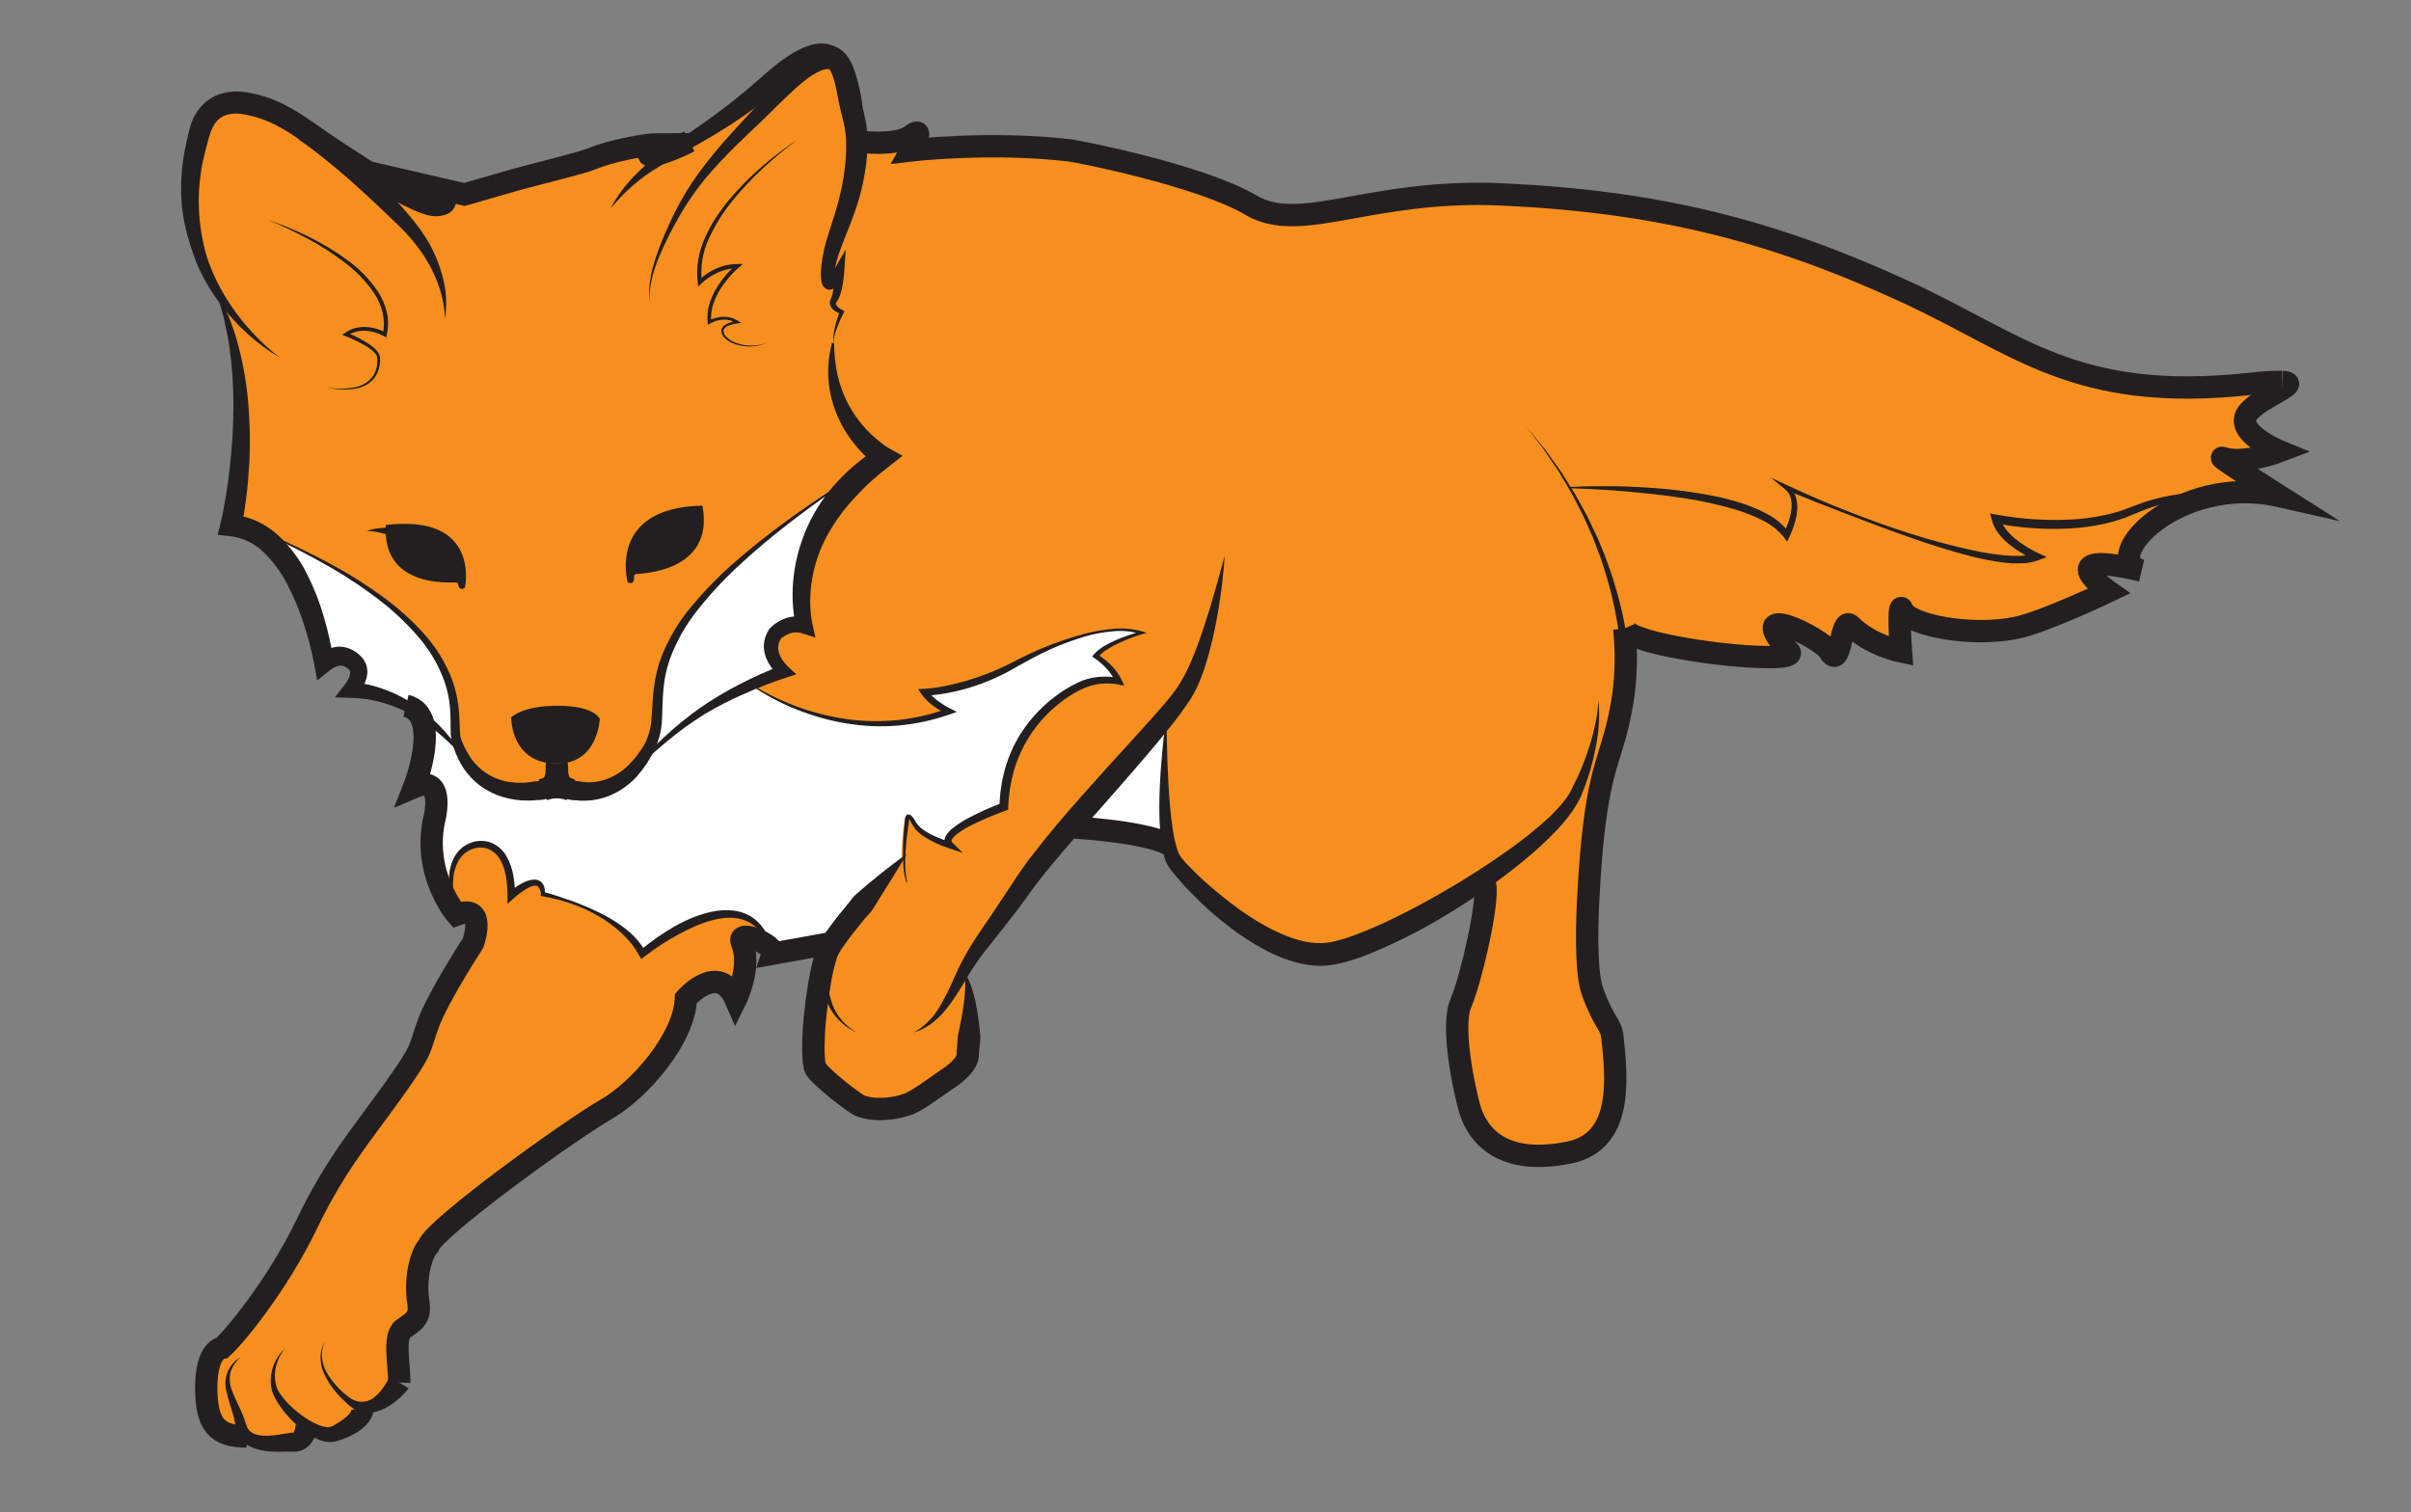 <svg width="864" height="542" viewBox="0 0 864 542" fill="none" xmlns="http://www.w3.org/2000/svg">
<rect x="0" y="0" width="864" height="542" fill="#808080" stroke="none"/>
<g clip-path="url(#clip0)">
<path d="M143.6 252.12C137.909 249.258 131.69 247.596 125.33 247.24C125.33 247.24 130.83 241.24 126.71 237.44C122.59 233.64 118.71 235.21 115.71 237.44C115.71 237.44 108.97 190.65 82.42 188.31C82.42 188.31 93.77 138.92 76.52 103.31L75.72 101.6C73.872 98.222 72.358 94.672 71.2 91C66.01 74.36 67.2 61.59 71.2 47.33C75.2 33.07 88.29 35.74 99.27 40.79C101.68 41.9 110.32 47.04 113.34 49.11V49.71C123.55 56.71 149.73 74.18 156.34 73.47C164.58 72.58 151.76 66.34 151.76 66.34L166.1 69.65C166.1 69.65 176.42 66.65 183.19 64.73C191.43 62.36 207.89 58.51 211.87 56.83C218.64 53.99 231.39 51.64 235.36 51.64C235.36 51.64 228.74 56.98 234.54 55.5C238.729 54.294 242.786 52.669 246.65 50.65C256.918 44.394 266.684 37.35 275.86 29.58C289.23 18.03 294.39 19.11 296.68 20C298.97 20.89 301.68 22.23 303.55 32.92C304.87 40.65 306.67 44.19 306.7 51.44V50.6C306.7 50.6 320.78 52.67 326.27 48.52C331.76 44.37 326.27 53.86 326.27 53.86C326.27 53.86 354.79 50.52 383.01 53.86C386.47 54.27 430.01 62.86 448.01 73.49C466.01 84.12 490.62 67.4 538.32 69.65C594.15 72.28 635.03 82.65 682.8 104.65C723.22 123.27 743.24 144.2 805.57 137.6C809.516 137.09 813.491 136.826 817.47 136.81C824.98 137.15 810.6 141.81 805.57 147.41C799.17 154.54 816.57 161.67 816.57 161.67C816.57 161.67 803.45 166.67 796.13 164.04C793.56 163.1 816.57 177.71 816.57 177.71C779.96 169.39 751.16 200.66 767.14 204.44C733.28 196.44 755.24 211.87 755.24 211.87C755.24 211.87 732 223 722.27 225C705.47 228.45 683.64 223.87 681.54 218.76C679.44 213.65 680.88 233.49 680.88 233.49C680.88 233.49 669.88 231.24 662.95 224.25C658.95 220.25 659.72 241.04 655.14 233.32C652.35 228.61 623.42 214.32 640.8 233.49C645.73 238.93 584.9 232.49 581.73 225.27C582.537 233.21 582.426 241.216 581.4 249.13C578.11 271.04 573.53 271.04 570.4 300.61C570.4 300.61 565.95 343.53 570.4 355.56C574.85 367.59 576.99 366.71 577.52 372.05C578.9 385.75 581.68 409.05 562.02 413.05C535.02 418.57 528.18 403.64 526.35 397.43C524.52 391.22 519.48 368.05 523.14 359.58C526.8 351.11 532.93 321.96 531.56 315.74V314.69C511.56 328.18 487.9 340.08 476.01 341.76C455.01 344.76 427.19 317.4 420.78 309.08C419.655 307.345 418.896 305.399 418.55 303.36L418.38 302.59C408.73 297.73 382.76 296.46 382.76 296.46L382.18 297.14C376.599 303.485 371.349 310.114 366.45 317C354.1 335.15 350.16 338.5 344.91 348.28C344.91 348.28 349.05 352.71 346.39 378.08C345.95 382.25 341.14 385.22 336.7 388.29C332.26 391.36 328 394.53 325.03 395.64C319.08 397.87 310.38 398.1 306.68 395.64C302.28 392.74 292.18 384.82 291.62 382.28C289.79 374.03 292.99 348.41 296.2 340.84C296.638 339.863 297.16 338.926 297.76 338.04L297.59 337.94L276.52 341.73C277.52 338.73 263.2 332.26 265.52 337.94C269.03 346.48 263.24 358.21 263.24 358.21C257.13 344.21 245.39 357.77 245.39 357.77C244.93 372.03 228.91 390.52 217.01 397.4C202.56 405.76 155.19 440.22 153.17 446.4C150.3 449.57 148.17 458.46 149.51 466.68C150.43 472.47 147.68 473.58 144.02 476.26C140.36 478.94 142.88 489.85 142.65 495.42C142.65 495.42 136.65 505.49 129.02 504.14L129.59 504.22C129.59 504.22 130.78 509.22 119.54 513.69C116.83 514.76 113.42 513.54 109.54 510.8C109.54 510.8 109 516.8 104.88 516.8C101.47 516.8 91.88 518.95 87.7 514.47L87.99 514.75C77.42 514.75 73.53 510.56 73.53 497.19C73.53 483.38 79.26 482.93 79.26 482.93C83.37 479.37 98.93 460.65 109.46 438.82C119.99 416.99 129.14 406.73 140.58 390.69C152.02 374.65 149.5 376.43 153.16 366.63C156.82 356.83 169.16 337.89 169.16 337.89C169.16 337.89 174.27 323.56 163.29 327.72C163.29 327.72 150.47 312.86 155.45 292.66C155.45 292.66 159.02 277.31 148.03 282.01C148.03 282.01 158.27 256.01 145.11 252.86L143.6 252.12Z" fill="#F78F1E"/>
<path d="M383.16 296.46C383.16 296.46 409.16 297.73 418.78 302.59C415.53 287.95 417.99 256.68 417.99 256.68L418.78 255.68C410.01 266.45 395.4 282.2 383.16 296.43V296.46Z" fill="white"/>
<path d="M268.68 245.34C268.68 245.34 300.18 269.13 339.15 255.14C339.15 255.14 333.2 252.34 330.45 248.33C330.45 248.33 345.56 247.89 362.45 238.53C379.34 229.17 397.23 223.38 408.21 226.94C408.21 226.94 395.86 230.28 391.74 235.29C391.74 235.29 397.74 238.97 399.98 244.29C395.182 243.32 390.199 243.945 385.79 246.07C385.79 246.07 359.7 257.21 358.79 289.3C358.79 289.3 334.08 298.21 339.57 303.11C339.57 303.11 329.04 299.99 326.57 295.11C324.1 290.23 324.05 294.66 324.05 294.66C323.467 298.85 323.134 303.071 323.05 307.3C323.05 307.3 303.12 328.46 297.05 338.11L276 341.91C267.15 310.12 229.32 341.91 229.32 341.91C220.56 325.86 193.66 320.62 193.66 320.62C193.4 311.09 182.33 321.11 182.33 321.11C182.33 299.57 168.72 300.49 163.88 306.26C157.51 313.83 162.81 327.94 162.81 327.94C162.81 327.94 150 313.09 155 292.89C155 292.89 158.57 277.54 147.58 282.24C147.58 282.24 155.14 263.04 148.91 255.63L148.32 255.25C141.321 250.603 133.216 247.891 124.83 247.39C124.83 247.39 130.33 241.39 126.21 237.59C122.09 233.79 118.21 235.36 115.21 237.59C115.21 237.59 109.09 190.22 82.54 187.88L83.64 186.71C175.03 223.9 159.93 256.53 162.75 265.49C169.81 287.92 191.24 283.49 191.24 283.49C195.92 283.49 197.71 280.79 198.36 278.25H199.03C199.67 280.81 201.45 283.53 206.15 283.53C206.15 283.53 221.56 287.32 231.85 267.94C242.14 248.56 212.25 228.72 315.68 163.94C277.85 190.37 287.34 224.27 287.34 224.27C281.24 222.49 276.97 227.17 276.97 227.17C272.18 234.17 279.97 240.76 279.97 240.76C279.97 240.76 275.21 242.36 268.65 245.31L268.68 245.34Z" fill="white"/>
<path d="M218.76 74.85C220.571 71.286 222.84 67.975 225.51 65C228.176 61.961 231.133 59.191 234.34 56.73C237.49 54.26 240.77 52.02 244.01 49.73L253.66 43C259.994 38.491 266.086 33.651 271.91 28.5L274.11 26.57L276.44 24.57C278.03 23.27 279.65 21.98 281.44 20.77C283.228 19.514 285.118 18.41 287.09 17.47C287.61 17.23 288.09 16.99 288.7 16.78C289.31 16.57 289.81 16.37 290.42 16.2C291.718 15.809 293.065 15.604 294.42 15.59C295.179 15.584 295.937 15.661 296.68 15.82C297.396 15.965 298.096 16.179 298.77 16.46C300.201 17 301.502 17.835 302.59 18.91C303.568 19.925 304.379 21.09 304.99 22.36C305.513 23.426 305.957 24.529 306.32 25.66C306.954 27.721 307.449 29.822 307.8 31.95C308.14 33.87 308.48 35.65 308.92 37.54C309.36 39.43 309.83 41.36 310.22 43.47C310.622 45.601 310.849 47.762 310.9 49.93C310.937 54.11 310.585 58.285 309.85 62.4C309.16 66.471 308.157 70.483 306.85 74.4C305.56 78.27 304.06 82.01 302.6 85.62C301.88 87.44 301.19 89.22 300.6 91.01C299.992 92.752 299.514 94.537 299.17 96.35C299.003 97.236 298.883 98.131 298.81 99.03C298.787 99.413 298.787 99.797 298.81 100.18C298.81 100.33 298.81 100.46 298.81 100.42C298.752 100.32 298.689 100.223 298.62 100.13C298.343 99.822 297.969 99.618 297.56 99.55C297.257 99.502 296.947 99.547 296.67 99.68C296.56 99.74 296.54 99.77 296.56 99.76C296.654 99.7 296.742 99.63 296.82 99.55C297.091 99.255 297.345 98.945 297.58 98.62C298.09 97.91 298.58 97.1 299.08 96.34L303.08 89.42L302.56 97.16C302.46 98.64 302.3 100.03 302.07 101.47C301.858 102.926 301.523 104.361 301.07 105.76C300.819 106.536 300.455 107.27 299.99 107.94C299.6 108.45 299.55 108.57 299.57 108.94C299.711 109.419 299.998 109.842 300.39 110.15C300.859 110.542 301.372 110.878 301.92 111.15L302.64 111.53L302.32 112.15C301.452 113.829 300.677 115.555 300 117.32C299.293 119.087 298.822 120.94 298.6 122.83C298.537 120.895 298.756 118.962 299.25 117.09C299.694 115.198 300.272 113.34 300.98 111.53L301.38 112.53C300.649 112.281 299.951 111.945 299.3 111.53C298.532 111.056 297.929 110.358 297.57 109.53C297.369 109.018 297.32 108.459 297.43 107.92C297.478 107.662 297.555 107.41 297.66 107.17C297.711 107.057 297.767 106.947 297.83 106.84L297.92 106.69V106.6C298.152 106.077 298.327 105.531 298.44 104.97C298.687 103.694 298.831 102.399 298.87 101.1C298.87 99.78 298.87 98.4 298.87 97.1L302.4 97.92C301.987 98.902 301.513 99.858 300.98 100.78C300.683 101.29 300.348 101.778 299.98 102.24C299.744 102.538 299.479 102.813 299.19 103.06C298.964 103.249 298.715 103.411 298.45 103.54C297.955 103.785 297.396 103.872 296.85 103.79C296.19 103.671 295.596 103.316 295.18 102.79C294.953 102.509 294.771 102.196 294.64 101.86C294.493 101.469 294.39 101.063 294.33 100.65C294.24 100.054 294.19 99.453 294.18 98.85C294.154 97.775 294.194 96.7 294.3 95.63C294.734 91.511 295.637 87.455 296.99 83.54C299.45 75.94 301.74 68.75 302.61 61.27C303.124 57.587 303.322 53.867 303.2 50.15C303.115 48.375 302.891 46.61 302.53 44.87C302.17 43.1 301.66 41.23 301.19 39.26C300.72 37.29 300.3 35.26 299.94 33.26C299.636 31.496 299.222 29.752 298.7 28.04C298.472 27.29 298.188 26.558 297.85 25.85C297.615 25.329 297.301 24.846 296.92 24.42C296.789 24.299 296.649 24.188 296.5 24.09C296.276 23.949 296.038 23.832 295.79 23.74C295.557 23.632 295.312 23.552 295.06 23.5C294.834 23.449 294.602 23.425 294.37 23.43C292.958 23.497 291.575 23.858 290.31 24.49C288.708 25.218 287.169 26.077 285.71 27.06C284.17 28.06 282.71 29.16 281.16 30.3L276.57 34C270.323 39.042 263.738 43.65 256.86 47.79C253.46 49.88 249.99 51.79 246.54 53.79C243.09 55.79 239.68 57.66 236.32 59.64C229.588 63.597 223.637 68.752 218.76 74.85V74.85Z" fill="#231F20"/>
<path d="M301.06 38.9C300.942 36.347 300.634 33.807 300.14 31.3C299.899 30.111 299.581 28.939 299.19 27.79C298.894 26.866 298.459 25.993 297.9 25.2C297.789 25.053 297.661 24.919 297.52 24.8C297.52 24.8 297.52 24.8 297.52 24.8C297.52 24.8 297.52 24.8 297.43 24.8C297.252 24.764 297.071 24.744 296.89 24.74C295.953 24.738 295.027 24.932 294.17 25.31C291.94 26.309 289.863 27.619 288 29.2C283.9 32.52 280 36.47 276.06 40.36C274.06 42.36 272.06 44.25 270.06 46.13C268.06 48.01 266.06 49.95 264.06 51.88C260.13 55.75 256.35 59.73 252.86 63.88C249.377 68.109 246.252 72.621 243.52 77.37C242.15 79.75 240.84 82.18 239.6 84.64C238.36 87.1 237.2 89.64 236.15 92.15C235.09 94.692 234.231 97.314 233.58 99.99C233.264 101.334 233.036 102.696 232.9 104.07C232.76 105.44 232.77 106.83 232.74 108.22C232.68 106.83 232.58 105.45 232.64 104.05C232.692 102.655 232.839 101.265 233.08 99.89C233.564 97.142 234.266 94.437 235.18 91.8C236.08 89.15 237.07 86.54 238.18 83.99C239.29 81.44 240.44 78.89 241.69 76.39C244.183 71.356 247.093 66.539 250.39 61.99C253.707 57.485 257.248 53.15 261 49C264.69 44.84 268.59 40.78 272.27 36.76C275.95 32.74 279.65 28.45 283.96 24.53C286.202 22.407 288.738 20.619 291.49 19.22C293.144 18.406 294.948 17.942 296.79 17.86C297.304 17.835 297.819 17.855 298.33 17.92C298.644 17.948 298.955 18.002 299.26 18.08C299.601 18.166 299.935 18.277 300.26 18.41C301.366 18.885 302.356 19.595 303.16 20.49C304.355 21.852 305.303 23.412 305.96 25.1C306.558 26.541 307.056 28.021 307.45 29.53C307.83 30.99 308.14 32.45 308.45 33.9C308.76 35.35 308.92 36.76 309.07 38.35L301.06 38.9Z" fill="#231F20"/>
<path d="M159.42 114.21C159.398 111.879 159.116 109.558 158.58 107.29C158.097 105.048 157.428 102.851 156.58 100.72C154.915 96.492 152.684 92.509 149.95 88.88C148.615 87.059 147.172 85.319 145.63 83.67C144.87 82.83 144.07 82.06 143.26 81.25L140.75 78.82C137.417 75.593 134.043 72.41 130.63 69.27C123.867 63.019 116.795 57.112 109.44 51.57L106.67 49.57C105.74 48.95 104.81 48.3 103.87 47.72C102.058 46.54 100.175 45.475 98.23 44.53C94.454 42.654 90.403 41.392 86.23 40.79C84.468 40.571 82.679 40.724 80.98 41.24C79.469 41.739 78.156 42.706 77.23 44C76.715 44.718 76.273 45.485 75.91 46.29C75.74 46.74 75.53 47.16 75.39 47.63L75.16 48.33L74.92 49.14C74.27 51.33 73.72 53.52 73.19 55.71C72.66 57.9 72.19 60.1 71.94 62.31C71.606 64.514 71.385 66.734 71.28 68.96C71.081 73.439 71.322 77.928 72 82.36C72.18 83.48 72.34 84.6 72.58 85.71C72.82 86.82 73.03 87.94 73.31 89.05C73.827 91.246 74.512 93.399 75.36 95.49C77.018 99.749 79.102 103.83 81.58 107.67C86.567 115.526 92.876 122.458 100.23 128.16C92.079 123.291 84.948 116.89 79.23 109.31C76.312 105.495 73.79 101.394 71.7 97.07C71.17 95.98 70.7 94.86 70.25 93.73C69.8 92.6 69.38 91.44 69.01 90.31C68.64 89.18 68.22 88.04 67.89 86.88C67.56 85.72 67.22 84.56 66.89 83.38C65.671 78.639 65 73.774 64.89 68.88C64.816 63.981 65.231 59.087 66.13 54.27C66.57 51.89 67.13 49.52 67.69 47.19L67.91 46.31L68.19 45.31C68.37 44.66 68.64 44.01 68.87 43.31C69.442 41.98 70.157 40.717 71 39.54C72.796 36.959 75.34 34.99 78.29 33.9C81.052 32.925 83.998 32.584 86.91 32.9C92.024 33.515 96.992 35.017 101.59 37.34C106.011 39.576 110.192 42.257 114.07 45.34C121.553 51.232 128.607 57.648 135.18 64.54C138.47 67.94 141.65 71.43 144.76 74.99L147.05 77.69C147.81 78.61 148.61 79.55 149.33 80.53C150.806 82.446 152.165 84.45 153.4 86.53C155.852 90.732 157.678 95.27 158.82 100C160.007 104.643 160.211 109.483 159.42 114.21V114.21Z" fill="#231F20"/>
<path d="M109.59 46.9C109.59 46.9 148.43 74.4 156.67 73.51C164.91 72.62 152.09 66.38 152.09 66.38L166.43 69.69C166.43 69.69 176.75 66.69 183.52 64.77C191.76 62.4 208.22 58.55 212.2 56.87C218.97 54.03 231.72 51.68 235.69 51.68C235.69 51.68 229.07 57.02 234.87 55.54C239.066 54.335 243.13 52.71 247 50.69" stroke="#231F20" stroke-width="8" stroke-miterlimit="10"/>
<path d="M582.08 225.28C582.887 233.22 582.776 241.226 581.75 249.14C578.46 271.05 573.88 271.05 570.75 300.62C570.75 300.62 566.3 343.54 570.75 355.57C575.2 367.6 577.34 366.72 577.87 372.06C579.25 385.76 582.03 409.06 562.37 413.06C535.32 418.58 528.53 403.65 526.7 397.44C524.87 391.23 519.83 368.06 523.49 359.59C527.15 351.12 533.56 323.26 532.19 317.04" stroke="#231F20" stroke-width="8" stroke-miterlimit="10"/>
<path d="M817.8 136.88C825.31 137.22 810.93 141.88 805.9 147.48C799.5 154.61 816.9 161.74 816.9 161.74C816.9 161.74 803.78 166.74 796.46 164.11C793.89 163.17 816.9 177.78 816.9 177.78C780.29 169.46 751.49 200.73 767.47 204.51C733.61 196.51 755.57 211.94 755.57 211.94C755.57 211.94 732.37 223 722.62 225C705.82 228.45 683.99 223.87 681.89 218.76C679.79 213.65 681.23 233.49 681.23 233.49C681.23 233.49 670.23 231.24 663.3 224.25C659.3 220.25 660.07 241.04 655.49 233.32C652.7 228.61 623.77 214.32 641.15 233.49C646.08 238.93 585.25 232.49 582.08 225.27" stroke="#231F20" stroke-width="8" stroke-miterlimit="10"/>
<path d="M307 50.64C307 50.64 321.08 52.71 326.57 48.56C332.06 44.41 326.57 53.9 326.57 53.9C326.57 53.9 355.09 50.56 383.31 53.9C386.77 54.31 430.31 62.9 448.31 73.53C466.31 84.16 490.92 67.44 538.62 69.69C594.45 72.32 635.33 82.69 683.1 104.69C723.52 123.31 743.54 144.24 805.87 137.64C809.816 137.13 813.791 136.866 817.77 136.85" stroke="#231F20" stroke-width="8" stroke-miterlimit="10"/>
<path d="M324.93 306.11C323.93 307.81 322.93 309.47 321.93 311.11L318.85 316.11L312.69 326C312.146 326.782 311.53 327.512 310.85 328.18C310.19 328.87 309.61 329.62 309.01 330.35C307.79 331.81 306.63 333.28 305.46 334.76L303.78 337C303.23 337.74 302.72 338.49 302.19 339.23C301.66 339.97 301.19 340.69 300.81 341.38L300.33 342.3C300.16 342.6 300.06 343.02 299.91 343.37C299.351 345.035 298.89 346.731 298.53 348.45C298.13 350.24 297.79 352.07 297.53 353.91C296.91 357.59 296.43 361.33 296.06 365.06C295.686 368.745 295.5 372.446 295.5 376.15C295.5 377.03 295.5 377.95 295.61 378.79L295.71 380.05L295.89 381.16V381.43C295.89 381.52 295.89 381.43 295.89 381.37C295.895 381.32 295.895 381.27 295.89 381.22C295.876 381.168 295.856 381.117 295.83 381.07V381L295.89 381.08C295.907 381.115 295.927 381.149 295.95 381.18L296.1 381.36C296.199 381.496 296.306 381.626 296.42 381.75C296.92 382.31 297.51 382.92 298.17 383.53C300.883 386.021 303.735 388.358 306.71 390.53C307.45 391.07 308.2 391.62 308.94 392.11C309.088 392.223 309.245 392.323 309.41 392.41L309.68 392.57C309.92 392.66 310.16 392.78 310.48 392.87C311.95 393.284 313.473 393.482 315 393.46C316.676 393.479 318.35 393.338 320 393.04C320.819 392.899 321.63 392.716 322.43 392.49C322.82 392.38 323.21 392.27 323.58 392.13L324.13 391.94L324.58 391.75C326.106 390.995 327.574 390.125 328.97 389.15C330.5 388.15 332.06 387.02 333.65 385.92C335.24 384.82 336.89 383.7 338.33 382.66C339.64 381.77 340.842 380.73 341.91 379.56C342.248 379.168 342.525 378.726 342.73 378.25C342.742 378.164 342.766 378.08 342.8 378C342.8 377.92 342.8 377.84 342.8 377.76C342.807 377.667 342.807 377.573 342.8 377.48V377.13L342.86 376.43C342.94 375.49 343.06 374.55 343.11 373.61C343.078 372.671 343.152 371.732 343.33 370.81C344.19 367.11 344.89 363.39 345.39 359.64C345.65 357.763 345.81 355.874 345.87 353.98C346.019 352.08 345.806 350.17 345.24 348.35C345.946 349.07 346.518 349.91 346.93 350.83C347.367 351.74 347.757 352.671 348.1 353.62C348.732 355.529 349.256 357.472 349.67 359.44C350.454 363.367 351.002 367.337 351.31 371.33C351.362 372.317 351.298 373.307 351.12 374.28C350.99 375.28 350.93 376.23 350.83 377.2L350.76 377.94V378.3C350.769 378.447 350.769 378.593 350.76 378.74C350.7 379.13 350.64 379.53 350.55 379.92C350.46 380.31 350.33 380.67 350.2 381.04C349.696 382.358 348.968 383.579 348.05 384.65C346.575 386.351 344.896 387.862 343.05 389.15C341.37 390.36 339.81 391.38 338.26 392.48C336.71 393.58 335.11 394.69 333.45 395.8C331.688 397.025 329.833 398.108 327.9 399.04C327.64 399.17 327.32 399.29 327.03 399.41L326.21 399.7C325.68 399.89 325.15 400.05 324.61 400.2C323.55 400.5 322.49 400.72 321.42 400.92C319.285 401.301 317.119 401.481 314.95 401.46C312.623 401.465 310.309 401.128 308.08 400.46C307.438 400.254 306.81 400.007 306.2 399.72C305.88 399.56 305.54 399.36 305.2 399.17C304.948 399.028 304.704 398.871 304.47 398.7C303.6 398.12 302.8 397.53 301.99 396.94C298.745 394.583 295.639 392.039 292.69 389.32C291.853 388.589 291.055 387.815 290.3 387C290.11 386.8 289.9 386.51 289.7 386.27L289.4 385.89C289.3 385.75 289.18 385.56 289.07 385.39L288.74 384.86L288.66 384.72L288.55 384.49C288.48 384.33 288.41 384.17 288.35 384.01C288.29 383.85 288.23 383.68 288.17 383.52C288.126 383.385 288.089 383.249 288.06 383.11L287.99 382.68C287.89 382.1 287.78 381.5 287.71 380.94L287.58 379.33C287.48 378.24 287.49 377.25 287.45 376.2C287.447 372.212 287.647 368.227 288.05 364.26C288.43 360.34 288.94 356.45 289.59 352.55C289.92 350.55 290.29 348.65 290.72 346.68C291.153 344.649 291.707 342.645 292.38 340.68C292.556 340.109 292.763 339.548 293 339L293.84 337.35C294.41 336.4 294.98 335.51 295.56 334.65C296.14 333.79 296.73 332.98 297.33 332.18L299.13 329.81C300.35 328.27 301.56 326.73 302.81 325.23C303.42 324.47 304.06 323.73 304.65 322.96C305.196 322.155 305.822 321.408 306.52 320.73C309.46 318.143 312.46 315.63 315.52 313.19L320.15 309.57C321.76 308.42 323.31 307.23 324.93 306.11Z" fill="#231F20"/>
<path d="M146.45 497.55C146.01 498.13 145.68 498.49 145.29 498.93C144.9 499.37 144.53 499.75 144.13 500.13C143.342 500.92 142.507 501.661 141.63 502.35C139.838 503.804 137.808 504.938 135.63 505.7C133.321 506.505 130.809 506.505 128.5 505.7C127.414 505.31 126.4 504.743 125.5 504.02C125.071 503.689 124.667 503.328 124.29 502.94C123.91 502.54 123.56 502.24 123.19 501.88C120.217 499.167 117.807 495.895 116.1 492.25C115.288 490.406 114.866 488.415 114.86 486.4C114.893 484.406 115.445 482.456 116.46 480.74C115.613 482.493 115.237 484.437 115.37 486.38C115.537 488.285 116.099 490.134 117.02 491.81C118.94 495.127 121.495 498.032 124.54 500.36C125.233 500.962 126.02 501.445 126.87 501.79C127.628 502.135 128.44 502.344 129.27 502.41C130.805 502.502 132.325 502.068 133.58 501.18C134.924 500.228 136.1 499.059 137.06 497.72C137.571 497.031 138.042 496.313 138.47 495.57C138.69 495.2 138.89 494.82 139.09 494.44C139.272 494.101 139.433 493.75 139.57 493.39L146.45 497.55Z" fill="#231F20"/>
<path d="M298 338L276.93 341.79C277.93 338.79 263.61 332.32 265.93 338C269.44 346.54 263.65 358.27 263.65 358.27C257.54 344.27 245.8 357.83 245.8 357.83C245.34 372.09 229.32 390.58 217.42 397.46C202.97 405.82 155.6 440.28 153.58 446.46C150.71 449.63 148.58 458.52 149.92 466.74C150.84 472.53 148.09 473.64 144.43 476.32C140.77 479 143.29 489.91 143.06 495.48" stroke="#231F20" stroke-width="8" stroke-miterlimit="10"/>
<path d="M88.37 514.83C77.8 514.83 73.91 510.64 73.91 497.27C73.91 483.46 79.64 483.01 79.64 483.01C83.75 479.45 99.31 460.73 109.84 438.9C120.37 417.07 129.52 406.81 140.96 390.77C152.4 374.73 149.88 376.51 153.54 366.71C157.2 356.91 169.54 337.97 169.54 337.97C169.54 337.97 174.65 323.64 163.67 327.8C163.67 327.8 150.85 312.94 155.83 292.74C155.83 292.74 159.4 277.39 148.41 282.09C148.41 282.09 158.65 256.09 145.49 252.94" stroke="#231F20" stroke-width="8" stroke-miterlimit="10"/>
<path d="M133.85 503.37C133.947 503.833 133.984 504.307 133.96 504.78C133.96 505.11 133.9 505.44 133.85 505.78C133.744 506.333 133.587 506.876 133.38 507.4C133.014 508.295 132.523 509.134 131.92 509.89C130.899 511.139 129.687 512.219 128.33 513.09C127.138 513.86 125.883 514.529 124.58 515.09C123.94 515.34 123.32 515.63 122.69 515.83L120.69 516.49C118.997 516.976 117.197 516.948 115.52 516.41C114.149 515.995 112.836 515.41 111.61 514.67C109.349 513.312 107.258 511.691 105.38 509.84C103.532 508.06 101.858 506.108 100.38 504.01C99.627 502.954 98.958 501.841 98.38 500.68C97.745 499.488 97.332 498.19 97.16 496.85C96.83 494.277 97.142 491.662 98.07 489.24C99 486.906 100.434 484.806 102.27 483.09C100.702 484.96 99.571 487.157 98.96 489.52C98.373 491.816 98.373 494.224 98.96 496.52C99.24 497.599 99.718 498.616 100.37 499.52C101.027 500.487 101.752 501.406 102.54 502.27C104.14 504.012 105.901 505.599 107.8 507.01C109.629 508.413 111.616 509.598 113.72 510.54C114.679 510.963 115.687 511.265 116.72 511.44C117.425 511.604 118.165 511.538 118.83 511.25C120.781 510.308 122.599 509.114 124.24 507.7C124.877 507.124 125.418 506.448 125.84 505.7C125.972 505.461 126.06 505.2 126.1 504.93C126.1 504.84 126.1 504.77 126.1 504.76C126.1 504.75 126.1 504.76 126.1 504.76C126.094 504.786 126.094 504.814 126.1 504.84V505C126.1 505.08 126.1 505.16 126.15 505.24L133.85 503.37Z" fill="#231F20"/>
<path d="M113.91 511.23C113.91 511.56 113.83 511.71 113.78 511.93C113.73 512.15 113.69 512.32 113.65 512.52C113.55 512.91 113.44 513.29 113.31 513.67C113.047 514.468 112.712 515.242 112.31 515.98C111.83 516.839 111.223 517.622 110.51 518.3C110.098 518.678 109.649 519.013 109.17 519.3C108.652 519.593 108.102 519.825 107.53 519.99L106.66 520.2L105.82 520.26C105.487 520.28 105.153 520.28 104.82 520.26C104.33 520.26 103.76 520.26 103.17 520.26C101.99 520.26 100.74 520.33 99.48 520.31C96.797 520.361 94.123 520 91.55 519.24C90.118 518.794 88.784 518.077 87.62 517.13C86.418 516.12 85.501 514.814 84.96 513.34C84.82 512.99 84.74 512.63 84.63 512.27L84.43 511.21L84.16 509.57L83.78 507.92L83.31 506.24C82.65 503.99 81.83 501.71 81.31 499.24C80.533 496.838 80.606 494.242 81.517 491.888C82.427 489.534 84.12 487.564 86.31 486.31C84.523 487.834 83.209 489.835 82.52 492.08C82.1 494.308 82.358 496.61 83.26 498.69C84.05 500.84 85.15 502.94 86.16 505.16L86.9 506.85L87.57 508.61L88.15 510.44L88.38 511.12C88.48 511.32 88.56 511.54 88.67 511.73C90.26 514.8 94.81 514.88 99.18 514.29C100.29 514.15 101.42 513.96 102.61 513.76C103.21 513.66 103.82 513.56 104.53 513.48C104.81 513.48 105.53 513.42 105.34 513.38C105.34 513.38 105.34 513.31 105.34 513.33C105.34 513.35 105.34 513.33 105.34 513.21C105.437 513.019 105.52 512.822 105.59 512.62C105.701 512.294 105.788 511.959 105.85 511.62C105.85 511.43 105.85 511.23 105.92 511.03C105.99 510.83 105.92 510.83 105.92 510.74C105.92 510.65 105.92 510.52 105.92 510.56L113.91 511.23Z" fill="#231F20"/>
<path d="M301.28 336.91C301.041 337.12 300.813 337.344 300.6 337.58C300.36 337.85 300.12 338.12 299.9 338.42C299.441 339.017 299.029 339.649 298.67 340.31C297.916 341.653 297.35 343.093 296.99 344.59C296.242 347.694 296.154 350.92 296.73 354.06L297.22 356.46C297.44 357.25 297.69 358.03 297.92 358.82C298.379 360.385 299.052 361.879 299.92 363.26C301.692 366.084 304.143 368.418 307.05 370.05C303.921 368.679 301.188 366.544 299.1 363.84C298.044 362.465 297.176 360.955 296.52 359.35C296.2 358.56 295.86 357.77 295.52 356.97L294.75 354.49C293.77 351.087 293.521 347.516 294.02 344.01C294.268 342.204 294.762 340.441 295.49 338.77C295.852 337.916 296.284 337.093 296.78 336.31C297.021 335.902 297.285 335.508 297.57 335.13C297.871 334.707 298.205 334.309 298.57 333.94L301.28 336.91Z" fill="#231F20"/>
<path d="M438.88 199.17C438.298 207.878 437.135 216.537 435.4 225.09C434.51 229.38 433.46 233.65 432.14 237.9C431.82 238.96 431.49 240.03 431.08 241.08C430.67 242.13 430.35 243.2 429.86 244.24C429.37 245.28 429 246.35 428.43 247.38C427.86 248.41 427.34 249.51 426.7 250.45C424.259 254.174 421.619 257.762 418.79 261.2C416.06 264.63 413.25 267.96 410.44 271.27C404.8 277.89 399.05 284.37 393.35 290.86C390.49 294.1 387.64 297.33 384.83 300.6C382.02 303.87 379.22 307.11 376.5 310.4C375.12 312.03 373.84 313.71 372.5 315.4C371.16 317.09 369.99 318.69 368.7 320.51C366.16 324.05 363.54 327.54 360.84 330.98L352.78 341.13C350.193 344.472 347.854 347.998 345.78 351.68C344.65 353.55 343.5 355.42 342.28 357.27C341.063 359.137 339.727 360.924 338.28 362.62C336.825 364.326 335.17 365.85 333.35 367.16C331.538 368.419 329.55 369.403 327.45 370.08C331.15 367.965 334.248 364.939 336.45 361.29C338.634 357.624 340.556 353.808 342.2 349.87C343.986 345.804 346.071 341.876 348.44 338.12C350.82 334.38 353.31 330.85 355.71 327.28C358.11 323.71 360.5 320.12 362.85 316.52C363.98 314.74 365.3 312.83 366.56 311.01C367.82 309.19 369.16 307.43 370.56 305.71C375.93 298.71 381.56 292.14 387.34 285.61C393.12 279.08 398.93 272.69 404.75 266.3C407.67 263.12 410.54 259.91 413.4 256.71C416.26 253.51 419.09 250.26 421.49 246.98C423.803 243.594 425.725 239.958 427.22 236.14C428.89 232.26 430.29 228.21 431.61 224.14C434.34 215.93 436.6 207.56 438.88 199.17Z" fill="#231F20"/>
<path d="M183.21 257.09C183.21 257.09 187.14 252.94 199.65 252.94C213.38 252.94 214.94 257.69 214.94 257.69C214.94 257.69 214.33 273.69 199.65 273.69C182.91 273.73 183.21 257.09 183.21 257.09Z" fill="#231F20"/>
<path d="M203.6 274.34C203.6 274.28 203.6 274.44 203.6 274.51V274.8C203.6 275 203.6 275.21 203.6 275.42C203.58 275.82 203.58 276.22 203.6 276.62C203.643 277.267 203.813 277.899 204.1 278.48C204.323 278.908 204.672 279.257 205.1 279.48C205.727 279.776 206.407 279.943 207.1 279.97L207.91 280.07H208.04L208.27 280.12L208.78 280.21C209.13 280.27 209.5 280.31 209.87 280.34C210.623 280.385 211.377 280.385 212.13 280.34C213.677 280.246 215.206 279.957 216.68 279.48C219.733 278.466 222.526 276.793 224.86 274.58C227.273 272.26 229.341 269.607 231 266.7C232.506 263.717 233.362 260.448 233.51 257.11C233.8 253.63 233.87 249.95 234.36 246.28C234.822 242.584 235.708 238.954 237 235.46C239.703 228.599 243.543 222.243 248.36 216.66C253.041 211.111 258.15 205.939 263.64 201.19C269.07 196.42 274.75 191.95 280.55 187.66C292.16 179.11 304.26 171.28 316.55 163.82C304.47 171.63 292.61 179.82 281.29 188.66C275.65 193.1 270.13 197.66 264.9 202.59C259.635 207.413 254.756 212.643 250.31 218.23C245.855 223.695 242.352 229.871 239.95 236.5C238.833 239.797 238.105 243.214 237.78 246.68C237.41 250.15 237.45 253.68 237.25 257.38C237.166 261.262 236.262 265.082 234.6 268.59C232.977 272.06 230.866 275.279 228.33 278.15C225.651 281.137 222.35 283.503 218.66 285.08C216.76 285.874 214.768 286.425 212.73 286.72C211.697 286.871 210.654 286.951 209.61 286.96C209.08 286.96 208.55 286.96 208.01 286.96C207.74 286.96 207.46 286.96 207.18 286.88C206.844 286.849 206.51 286.799 206.18 286.73L206.99 286.83C205.337 286.9 203.688 286.634 202.14 286.05C200.387 285.348 198.881 284.145 197.81 282.59C196.847 281.175 196.193 279.574 195.89 277.89C195.743 277.131 195.65 276.362 195.61 275.59C195.61 275.21 195.61 274.83 195.61 274.45V273.86C195.615 273.626 195.635 273.392 195.67 273.16L203.6 274.34Z" fill="#231F20"/>
<path d="M203.42 273.12C203.42 273.47 203.42 273.6 203.48 273.82V274.41C203.48 274.79 203.48 275.17 203.48 275.55C203.445 276.323 203.352 277.092 203.2 277.85C202.899 279.531 202.244 281.13 201.28 282.54C200.208 284.089 198.702 285.287 196.95 285.98C195.405 286.561 193.759 286.823 192.11 286.75L192.79 286.68C192.16 286.78 191.79 286.81 191.28 286.85C190.77 286.89 190.35 286.91 189.9 286.92C188.98 286.92 188.07 286.92 187.17 286.87C185.364 286.758 183.57 286.491 181.81 286.07C178.259 285.241 174.914 283.696 171.98 281.53C169.11 279.349 166.726 276.594 164.98 273.44C164.14 271.915 163.427 270.323 162.85 268.68C162.53 267.88 162.33 267.04 162.07 266.23C161.924 265.768 161.807 265.297 161.72 264.82C161.644 264.366 161.59 263.909 161.56 263.45C161.44 261.68 161.5 260.06 161.47 258.45C161.44 256.84 161.4 255.26 161.27 253.68C161 250.539 160.359 247.44 159.36 244.45C157.226 238.426 153.964 232.864 149.75 228.06C145.516 223.175 140.787 218.741 135.64 214.83C130.478 210.878 125.081 207.241 119.48 203.94C108.211 197.379 96.518 191.573 84.48 186.56C96.698 191.244 108.591 196.737 120.08 203C125.821 206.168 131.364 209.681 136.68 213.52C142.051 217.365 147.008 221.759 151.47 226.63C156.018 231.546 159.591 237.281 162 243.53C163.157 246.708 163.935 250.01 164.32 253.37C164.51 255.04 164.62 256.72 164.68 258.37C164.74 260.02 164.75 261.67 164.89 263.16C164.927 263.496 164.981 263.829 165.05 264.16C165.107 264.504 165.204 264.839 165.34 265.16C165.64 265.87 165.89 266.61 166.24 267.3C166.877 268.692 167.626 270.029 168.48 271.3C170.094 273.752 172.219 275.826 174.71 277.38C177.201 278.933 179.998 279.929 182.91 280.3C184.353 280.513 185.812 280.597 187.27 280.55C188 280.55 188.72 280.47 189.44 280.39C189.8 280.35 190.133 280.3 190.44 280.24C190.77 280.24 191.18 280.11 191.36 280.06H191.48H192.03C192.725 280.031 193.406 279.857 194.03 279.55C194.458 279.327 194.807 278.978 195.03 278.55C195.307 277.966 195.474 277.335 195.52 276.69C195.55 276.287 195.55 275.883 195.52 275.48C195.535 275.274 195.535 275.066 195.52 274.86V274.57C195.52 274.5 195.52 274.34 195.52 274.4L203.42 273.12Z" fill="#231F20"/>
<path d="M194.55 283.09C197.755 281.784 201.345 281.784 204.55 283.09" stroke="#231F20" stroke-width="8" stroke-miterlimit="10"/>
<path d="M251.72 181.22C217.57 181.84 224.91 208.62 224.91 208.62C224.91 208.62 226.48 209.62 227.01 208.33C227.54 207.04 226.72 205.95 228.01 205.74C229.3 205.53 256.25 205.26 251.72 181.22Z" fill="#231F20"/>
<path d="M138.27 188.16C172.46 184.07 166.61 210.65 166.61 210.65C166.61 210.65 165.08 211.73 164.5 210.44C163.92 209.15 164.5 208.92 163.24 208.75C161.98 208.58 136.82 211.15 138.27 188.16Z" fill="#231F20"/>
<path d="M581 241C581.056 237.027 580.848 233.055 580.38 229.11C580.1 227.11 579.91 225.11 579.53 223.11C579.15 221.11 578.87 219.11 578.41 217.19C577.95 215.27 577.57 213.26 577.02 211.32C576.47 209.38 576.02 207.42 575.39 205.51C574.76 203.6 574.19 201.67 573.53 199.76L571.39 194.11C571.06 193.11 570.65 192.23 570.23 191.31L569.01 188.54L567.79 185.77C567.39 184.85 566.89 183.97 566.44 183.07L563.69 177.67C562.69 175.91 561.69 174.18 560.63 172.43L559.09 169.82C558.6 168.94 557.98 168.13 557.43 167.28L554.04 162.28L553.19 161.02L552.27 159.81L550.41 157.41L546.7 152.59L550.56 157.29L552.49 159.64L553.49 160.82L554.38 162.06L557.94 167C558.52 167.83 559.16 168.62 559.68 169.49L561.31 172.07C562.38 173.79 563.49 175.5 564.54 177.24L567.48 182.58C567.96 183.48 568.48 184.35 568.93 185.27L570.24 188.02L571.56 190.78C572 191.69 572.45 192.61 572.82 193.56L575.15 199.21C575.88 201.11 576.52 203.05 577.21 204.97C577.9 206.89 578.44 208.86 579.05 210.81C579.66 212.76 580.15 214.74 580.64 216.72C582.689 224.696 583.826 232.878 584.03 241.11L581 241Z" fill="#231F20"/>
<path d="M226.65 275.71C230.31 271.67 234.14 267.79 238.14 264.07C242.158 260.338 246.417 256.873 250.89 253.7C255.421 250.572 260.151 247.743 265.05 245.23C269.951 242.692 274.993 240.435 280.15 238.47L279.41 242.4C278.828 241.915 278.28 241.39 277.77 240.83C277.278 240.29 276.817 239.723 276.39 239.13C275.485 237.893 274.777 236.523 274.29 235.07C273.762 233.487 273.608 231.803 273.84 230.15C274.092 228.505 274.699 226.936 275.62 225.55L275.71 225.4L275.86 225.25C276.084 225.004 276.321 224.77 276.57 224.55C276.79 224.35 277.01 224.16 277.23 223.98C277.679 223.618 278.15 223.284 278.64 222.98C279.635 222.351 280.707 221.854 281.83 221.5C282.989 221.132 284.195 220.934 285.41 220.91C286.629 220.896 287.844 221.051 289.02 221.37L285.41 224.94C285.16 224 285.01 223.29 284.85 222.48C284.69 221.67 284.58 220.92 284.47 220.14C284.27 218.58 284.14 217.02 284.07 215.46C283.953 212.334 284.087 209.204 284.47 206.1C285.257 199.869 287.004 193.797 289.65 188.1C292.312 182.406 295.851 177.165 300.14 172.57C302.243 170.283 304.505 168.148 306.91 166.18C308.1 165.18 309.34 164.27 310.56 163.33L314.36 160.72L314.54 167.07C313.94 166.67 313.54 166.37 313.11 166.02C312.68 165.67 312.26 165.33 311.85 165.02C311.03 164.31 310.25 163.59 309.5 162.84C308.008 161.334 306.621 159.727 305.35 158.03C304.065 156.356 302.908 154.588 301.89 152.74C300.893 150.891 300.021 148.976 299.28 147.01C297.834 143.112 297.004 139.013 296.82 134.86C296.665 130.817 297.109 126.773 298.14 122.86L298.93 122.96C298.924 126.825 299.33 130.68 300.14 134.46C300.572 136.291 301.113 138.094 301.76 139.86C303.692 145.051 306.632 149.809 310.41 153.86C311.658 155.198 312.995 156.451 314.41 157.61C315.1 158.2 315.81 158.76 316.52 159.29C316.88 159.55 317.24 159.81 317.6 160.05C317.922 160.274 318.256 160.481 318.6 160.67L323.46 163.33L318.78 167.03L315.45 169.65C314.45 170.59 313.29 171.46 312.26 172.4C311.23 173.34 310.17 174.27 309.26 175.29C308.35 176.31 307.26 177.29 306.35 178.29C302.575 182.326 299.298 186.802 296.59 191.62C293.921 196.465 292.063 201.714 291.09 207.16C290.606 209.89 290.355 212.657 290.34 215.43C290.34 216.81 290.4 218.2 290.52 219.56C290.58 220.227 290.66 220.893 290.76 221.56C290.85 222.2 290.98 222.94 291.09 223.43L292.22 228.49L287.49 227C286.197 226.568 284.805 226.53 283.49 226.89C282.793 227.084 282.122 227.359 281.49 227.71C281.173 227.894 280.866 228.094 280.57 228.31L280.15 228.64L279.84 228.91L280.07 228.62C279.535 229.339 279.159 230.164 278.97 231.04C278.798 231.923 278.836 232.834 279.08 233.7C279.362 234.687 279.793 235.624 280.36 236.48C280.665 236.941 280.999 237.381 281.36 237.8C281.689 238.202 282.043 238.583 282.42 238.94L285.35 241.69L281.67 242.88C276.593 244.546 271.606 246.475 266.73 248.66C261.806 250.795 257.026 253.247 252.42 256C247.861 258.853 243.498 262.006 239.36 265.44C235.19 268.88 231.11 272.44 227.23 276.23L226.65 275.71Z" fill="#231F20"/>
<path d="M167 272.77C164.396 269.507 161.493 266.494 158.33 263.77C155.23 261.076 151.882 258.682 148.33 256.62C144.833 254.61 141.115 253.013 137.25 251.86C133.44 250.765 129.503 250.173 125.54 250.1L120.02 249.93L123.59 245.33C123.74 245.13 124.02 244.75 124.21 244.44C124.42 244.117 124.614 243.783 124.79 243.44C125.108 242.848 125.334 242.21 125.46 241.55C125.547 241.167 125.519 240.767 125.38 240.4C125.315 240.274 125.234 240.156 125.14 240.05C124.962 239.876 124.772 239.716 124.57 239.57C124.168 239.202 123.693 238.923 123.177 238.751C122.66 238.578 122.112 238.517 121.57 238.57C120.308 238.83 119.135 239.416 118.17 240.27L113.68 243.88L112.58 237.96C112.14 235.58 111.58 233.01 110.91 230.56C110.24 228.11 109.53 225.63 108.73 223.21C107.181 218.407 105.221 213.746 102.87 209.28C100.668 204.986 97.765 201.089 94.28 197.75C91.046 194.649 86.89 192.686 82.44 192.16L78.05 191.72L79.05 187.47C79.81 184.19 80.47 180.63 81.05 177.16C81.63 173.69 82.05 170.16 82.45 166.62C83.235 159.564 83.635 152.47 83.65 145.37C83.68 138.257 83.188 131.151 82.18 124.11C81.9 122.35 81.62 120.59 81.25 118.85C80.88 117.11 80.5 115.35 80.11 113.6C79.217 110.133 78.153 106.693 76.92 103.28C80.622 109.589 83.442 116.375 85.3 123.45C87.197 130.556 88.445 137.819 89.03 145.15C89.317 148.81 89.483 152.477 89.53 156.15C89.53 159.82 89.53 163.5 89.27 167.15C89.01 170.8 88.75 174.48 88.27 178.15C87.79 181.82 87.27 185.4 86.54 189.15L83.13 184.47C86.22 184.711 89.243 185.497 92.06 186.79C94.818 188.06 97.364 189.746 99.61 191.79C103.834 195.707 107.319 200.35 109.9 205.5C112.418 210.424 114.46 215.578 116 220.89C116.78 223.51 117.463 226.15 118.05 228.81C118.65 231.49 119.14 234.09 119.52 236.93L113.92 234.62C115.976 233.032 118.435 232.051 121.02 231.79C122.478 231.703 123.936 231.942 125.29 232.49C126.522 232.993 127.658 233.703 128.65 234.59C128.89 234.81 129.08 234.96 129.36 235.25C129.64 235.526 129.897 235.824 130.13 236.14C130.625 236.801 131.01 237.537 131.27 238.32C131.733 239.8 131.772 241.38 131.38 242.88C131.05 244.098 130.548 245.263 129.89 246.34C129.58 246.84 129.26 247.34 128.89 247.78C128.527 248.263 128.14 248.727 127.73 249.17L125.78 244.39C130.207 244.786 134.554 245.813 138.69 247.44C142.77 249.016 146.621 251.132 150.14 253.73C153.615 256.259 156.798 259.167 159.63 262.4C162.48 265.56 164.953 269.04 167 272.77V272.77Z" fill="#231F20"/>
<path d="M163.55 327.85C162.659 325.71 161.989 323.486 161.55 321.21C161.067 318.91 160.868 316.559 160.96 314.21C161.036 311.767 161.665 309.374 162.8 307.21C163.986 304.947 165.934 303.176 168.3 302.21C170.689 301.17 173.385 301.077 175.84 301.95C178.268 302.897 180.285 304.666 181.54 306.95C182.729 309.087 183.548 311.41 183.96 313.82C184.379 316.156 184.577 318.527 184.55 320.9L182.31 319.9C183.326 319.012 184.405 318.2 185.54 317.47C186.693 316.695 187.944 316.076 189.26 315.63C189.982 315.383 190.737 315.251 191.5 315.24C192.398 315.215 193.273 315.53 193.95 316.12C194.551 316.697 194.963 317.444 195.13 318.26C195.275 318.957 195.339 319.668 195.32 320.38L194.69 319.65C198.21 320.57 201.57 321.71 204.94 322.91C208.308 324.136 211.609 325.537 214.83 327.11C218.094 328.676 221.184 330.579 224.05 332.79C226.988 335.058 229.471 337.861 231.37 341.05L229.37 340.66C233.126 337.518 237.14 334.698 241.37 332.23C243.507 331.011 245.714 329.919 247.98 328.96C250.285 328.018 252.667 327.279 255.1 326.75C257.59 326.219 260.147 326.078 262.68 326.33C265.268 326.591 267.747 327.51 269.88 329C271.926 330.508 273.599 332.465 274.77 334.72C275.871 336.907 276.652 339.241 277.09 341.65L276.8 341.73C276.006 339.5 274.938 337.377 273.62 335.41C272.376 333.501 270.714 331.901 268.76 330.73C264.89 328.48 260.15 328.57 255.76 329.68C253.523 330.237 251.338 330.987 249.23 331.92C247.079 332.831 244.979 333.86 242.94 335C238.803 337.244 234.857 339.823 231.14 342.71L229.83 343.71L229 342.4C228.208 340.902 227.28 339.48 226.23 338.15C225.144 336.815 223.968 335.555 222.71 334.38C220.131 332.01 217.289 329.943 214.24 328.22C211.165 326.478 207.939 325.019 204.6 323.86C201.275 322.68 197.852 321.8 194.37 321.23L193.79 321.14L193.74 320.49C193.773 319.441 193.392 318.421 192.68 317.65C192.13 317.22 191.06 317.39 190.02 317.85C188.941 318.358 187.913 318.967 186.95 319.67C185.95 320.38 184.95 321.17 184.08 321.96L181.87 323.96V320.96C181.869 318.75 181.695 316.543 181.35 314.36C181.03 312.239 180.353 310.186 179.35 308.29C178.403 306.504 176.876 305.093 175.02 304.29C173.123 303.571 171.025 303.589 169.14 304.34C168.176 304.701 167.277 305.218 166.48 305.87C165.693 306.546 165.018 307.343 164.48 308.23C163.377 310.104 162.694 312.196 162.48 314.36C162.078 318.871 162.547 323.416 163.86 327.75L163.55 327.85Z" fill="#231F20"/>
<path d="M269 245C271.581 246.706 274.273 248.236 277.06 249.58C279.832 250.95 282.676 252.169 285.58 253.23C291.371 255.359 297.371 256.867 303.48 257.73C306.525 258.135 309.589 258.375 312.66 258.45C315.725 258.49 318.79 258.36 321.84 258.06C327.931 257.391 333.92 255.998 339.68 253.91L339.58 256.05C338.7 255.634 337.843 255.174 337.01 254.67C336.18 254.18 335.38 253.67 334.59 253.08C332.948 251.933 331.506 250.524 330.32 248.91L329 247L331.34 246.86C332.992 246.76 334.638 246.573 336.27 246.3C337.93 246.04 339.58 245.71 341.22 245.3C344.497 244.555 347.729 243.623 350.9 242.51C354.077 241.387 357.195 240.102 360.24 238.66C361.74 237.92 363.24 237.17 364.79 236.37C366.34 235.57 367.88 234.85 369.44 234.12C375.676 231.208 382.162 228.865 388.82 227.12C392.155 226.24 395.562 225.658 399 225.38C402.474 225.046 405.98 225.358 409.34 226.3L411 226.8L409.32 227.29C406.361 228.162 403.476 229.265 400.69 230.59C399.307 231.237 397.97 231.978 396.69 232.81C395.442 233.59 394.322 234.558 393.37 235.68L393.16 234.42C394.07 234.986 394.946 235.607 395.78 236.28C396.619 236.945 397.417 237.66 398.17 238.42C399.738 239.956 401.028 241.752 401.98 243.73L402.89 245.73L400.68 245.29C399.561 245.083 398.427 244.969 397.29 244.95C396.137 244.923 394.983 244.987 393.84 245.14C392.707 245.281 391.589 245.525 390.5 245.87C389.423 246.21 388.379 246.645 387.38 247.17H387.28C385.359 248.118 383.516 249.218 381.77 250.46C376.43 254.207 371.911 259.005 368.49 264.56C366.234 268.249 364.485 272.224 363.29 276.38C362.128 280.565 361.457 284.87 361.29 289.21V290.21L360.29 290.57C358.29 291.28 356.29 292.08 354.35 292.89C352.41 293.7 350.43 294.58 348.55 295.52C346.678 296.428 344.888 297.495 343.2 298.71C342.445 299.242 341.785 299.898 341.25 300.65C341.087 300.875 340.993 301.143 340.98 301.42C341.022 301.666 341.154 301.887 341.35 302.04L345 305.65L340.21 304.08C338.504 303.516 336.834 302.848 335.21 302.08C333.587 301.319 332.032 300.423 330.56 299.4C328.981 298.362 327.672 296.964 326.74 295.32C326.54 294.94 326.37 294.57 326.16 294.23C325.998 293.928 325.796 293.649 325.56 293.4C325.56 293.4 325.49 293.35 325.56 293.35C325.659 293.391 325.771 293.391 325.87 293.35C326.07 293.2 325.92 293.29 325.87 293.42C325.772 293.745 325.715 294.081 325.7 294.42V294.53C325.17 298.11 324.7 301.74 324.51 305.38C324.41 307.19 324.36 309.02 324.42 310.83C324.447 312.644 324.681 314.449 325.12 316.21L324.84 316.31C324.269 314.546 323.913 312.719 323.78 310.87C323.62 309.03 323.57 307.19 323.58 305.35C323.604 301.674 323.828 298.002 324.25 294.35V294.45C324.244 293.941 324.305 293.433 324.43 292.94C324.476 292.734 324.562 292.54 324.684 292.368C324.806 292.197 324.961 292.051 325.14 291.94C325.424 291.849 325.732 291.87 326 292C326.188 292.067 326.364 292.165 326.52 292.29C326.911 292.634 327.248 293.035 327.52 293.48C327.78 293.87 328 294.28 328.21 294.65C329.082 295.978 330.249 297.087 331.62 297.89C333.035 298.776 334.524 299.539 336.07 300.17C337.615 300.833 339.198 301.404 340.81 301.88L339.67 303.88C339.019 303.344 338.591 302.585 338.47 301.75C338.396 300.944 338.589 300.136 339.02 299.45C339.683 298.4 340.53 297.479 341.52 296.73C343.296 295.359 345.19 294.148 347.18 293.11C349.12 292.11 351.09 291.11 353.09 290.22C355.09 289.33 357.09 288.51 359.17 287.73L358.17 289.13C358.26 284.527 358.932 279.954 360.17 275.52C361.427 271.068 363.319 266.821 365.79 262.91C369.519 257.07 374.403 252.055 380.14 248.17C382.035 246.849 384.043 245.698 386.14 244.73H386.05C387.214 244.155 388.43 243.69 389.68 243.34C390.92 242.991 392.188 242.753 393.47 242.63C394.739 242.497 396.016 242.463 397.29 242.53C398.579 242.59 399.86 242.761 401.12 243.04L399.82 244.57C399.049 242.79 397.976 241.156 396.65 239.74C395.978 239.006 395.267 238.308 394.52 237.65C393.774 236.997 392.989 236.389 392.17 235.83L391.35 235.27L391.96 234.57C393.074 233.356 394.366 232.318 395.79 231.49C397.159 230.682 398.578 229.964 400.04 229.34C401.49 228.71 402.97 228.15 404.45 227.65C405.93 227.15 407.45 226.65 408.96 226.25V227.25C405.724 226.265 402.327 225.925 398.96 226.25C395.576 226.532 392.227 227.142 388.96 228.07C382.442 230 376.139 232.594 370.15 235.81C368.64 236.6 367.15 237.4 365.67 238.24C364.19 239.08 362.67 239.93 361.18 240.77C358.113 242.395 354.943 243.818 351.69 245.03C345.139 247.463 338.272 248.941 331.3 249.42L332.3 247.42C333.316 248.812 334.537 250.042 335.92 251.07C336.63 251.6 337.36 252.07 338.12 252.59C338.88 253.11 339.68 253.52 340.43 253.9L342.91 255.15L340.33 256.04C334.376 258.132 328.185 259.476 321.9 260.04C318.764 260.295 315.615 260.365 312.47 260.25C309.334 260.082 306.21 259.748 303.11 259.25C296.94 258.206 290.903 256.486 285.11 254.12C279.307 251.809 273.804 248.807 268.72 245.18L269 245Z" fill="#231F20"/>
<path d="M383.16 296.46C383.16 296.46 409.16 297.73 418.78 302.59" stroke="#231F20" stroke-width="8" stroke-miterlimit="10"/>
<path d="M140.1 192C139.44 191.77 138.71 191.56 138.01 191.37C137.31 191.18 136.58 190.99 135.85 190.84C134.4 190.5 132.919 190.316 131.43 190.29C132.887 189.799 134.392 189.464 135.92 189.29C136.68 189.19 137.45 189.13 138.22 189.08C138.99 189.03 139.76 188.99 140.57 188.99L140.1 192Z" fill="#231F20"/>
<path d="M562.41 174.53C565.81 174.33 569.22 174.27 572.62 174.24C576.02 174.21 579.43 174.24 582.84 174.37C589.65 174.6 596.46 175.1 603.24 175.96C606.63 176.42 610.02 176.96 613.38 177.6C616.74 178.24 620.09 179.1 623.38 180.1C626.721 181.11 629.954 182.45 633.03 184.1C636.25 185.728 639.053 188.075 641.22 190.96L639.16 191.09C639.838 189.8 640.423 188.463 640.91 187.09C641.378 185.719 641.712 184.305 641.91 182.87C642.135 181.484 642.088 180.068 641.77 178.7C641.463 177.386 640.728 176.211 639.68 175.36L634.68 171.22L640.54 173.95C647.64 177.25 654.84 180.39 662.14 183.24C669.44 186.09 676.81 188.79 684.28 191.15C691.72 193.555 699.276 195.584 706.92 197.23C710.71 198.047 714.543 198.655 718.4 199.05L721.26 199.22C722.26 199.22 723.17 199.22 724.09 199.22C725.013 199.184 725.932 199.08 726.84 198.91C727.704 198.76 728.552 198.525 729.37 198.21V200.75C727.741 200.028 726.158 199.207 724.63 198.29C723.097 197.396 721.63 196.393 720.24 195.29C718.801 194.158 717.499 192.863 716.36 191.43C715.156 189.914 714.275 188.169 713.77 186.3L713.2 184.02L715.59 184.46C723.918 185.989 732.389 186.593 740.85 186.26C745.067 186.119 749.266 185.624 753.4 184.78C754.4 184.54 755.46 184.37 756.47 184.1L759.47 183.24C759.977 183.108 760.474 182.945 760.96 182.75L762.43 182.19L765.43 181.06C773.66 177.8 782.43 176.58 791.03 176.2C799.67 175.861 808.322 176.376 816.86 177.74V178.04C808.319 177.315 799.734 177.295 791.19 177.98C786.947 178.344 782.729 178.962 778.56 179.83C774.421 180.646 770.376 181.886 766.49 183.53L763.49 184.76L761.96 185.38C761.453 185.604 760.932 185.794 760.4 185.95L757.25 186.95C756.19 187.25 755.12 187.48 754.05 187.74C749.772 188.667 745.423 189.236 741.05 189.44C736.691 189.655 732.322 189.595 727.97 189.26C723.602 188.946 719.26 188.348 714.97 187.47L716.79 185.63C717.183 187.084 717.863 188.444 718.79 189.63C719.771 190.898 720.895 192.049 722.14 193.06C723.402 194.109 724.739 195.065 726.14 195.92C727.543 196.787 728.996 197.571 730.49 198.27L733.49 199.66L730.43 200.8C728.427 201.515 726.317 201.887 724.19 201.9C723.19 201.9 722.19 201.9 721.19 201.9L718.19 201.64C714.246 201.151 710.338 200.409 706.49 199.42C702.66 198.42 698.87 197.37 695.12 196.18C691.37 194.99 687.63 193.76 683.93 192.44C676.52 189.83 669.17 187.06 661.84 184.24C654.51 181.42 647.2 178.58 639.92 175.58L640.75 174.18C642.131 175.211 643.139 176.665 643.62 178.32C644.062 179.917 644.194 181.583 644.01 183.23C643.83 184.819 643.495 186.386 643.01 187.91C642.55 189.436 641.971 190.924 641.28 192.36L640.44 194.11L639.22 192.48C637.185 189.994 634.637 187.978 631.75 186.57C628.802 185.053 625.727 183.798 622.56 182.82C616.118 180.879 609.539 179.422 602.88 178.46C599.547 177.96 596.197 177.517 592.83 177.13C589.47 176.76 586.09 176.45 582.72 176.13C579.35 175.81 575.95 175.61 572.57 175.42C569.19 175.23 565.78 175.08 562.39 174.97L562.41 174.53Z" fill="#231F20"/>
<path d="M286 49.89C281.634 53.085 277.46 56.534 273.5 60.22C269.532 63.87 265.839 67.807 262.45 72C259.059 76.143 256.219 80.707 254 85.58C251.769 90.394 250.911 95.73 251.52 101L250.26 100.61C251.177 99.685 252.182 98.851 253.26 98.12C254.332 97.39 255.47 96.764 256.66 96.25C257.847 95.715 259.087 95.306 260.36 95.03C261.639 94.757 262.942 94.612 264.25 94.6H266.25L264.73 95.91C263.31 97.159 261.992 98.52 260.79 99.98C259.578 101.442 258.488 103 257.53 104.64C256.609 106.278 255.878 108.016 255.35 109.82C254.889 111.625 254.713 113.491 254.83 115.35L253.94 114.91C254.76 114.474 255.63 114.138 256.53 113.91C257.421 113.671 258.338 113.54 259.26 113.52C260.189 113.504 261.116 113.625 262.01 113.88C262.903 114.139 263.753 114.53 264.53 115.04L265.65 115.71L264.34 115.89C263.313 116.007 262.306 116.252 261.34 116.62C260.893 116.738 260.476 116.95 260.119 117.244C259.762 117.537 259.472 117.904 259.27 118.32C259.247 118.781 259.331 119.241 259.515 119.664C259.699 120.087 259.978 120.462 260.33 120.76C261.054 121.478 261.897 122.067 262.82 122.5C264.705 123.363 266.748 123.826 268.82 123.86C270.921 123.912 273.013 123.573 274.99 122.86C273.037 123.692 270.942 124.14 268.82 124.18C266.678 124.227 264.55 123.829 262.57 123.01C261.566 122.584 260.643 121.989 259.84 121.25C259.446 120.86 259.109 120.415 258.84 119.93C258.523 119.391 258.416 118.753 258.54 118.14C258.701 117.55 259.053 117.03 259.54 116.66C259.99 116.32 260.485 116.044 261.01 115.84C262.022 115.426 263.079 115.134 264.16 114.97L263.97 115.83C263.263 115.387 262.495 115.05 261.69 114.83C260.889 114.614 260.059 114.526 259.23 114.57C258.397 114.603 257.571 114.737 256.77 114.97C255.97 115.212 255.201 115.548 254.48 115.97L253.68 116.43L253.59 115.53C253.406 113.518 253.561 111.49 254.05 109.53C254.59 107.613 255.348 105.764 256.31 104.02C257.292 102.306 258.416 100.677 259.67 99.15C260.916 97.612 262.283 96.178 263.76 94.86L264.22 96.11C263.018 96.128 261.822 96.272 260.65 96.54C259.472 96.799 258.325 97.185 257.23 97.69C256.129 98.182 255.072 98.768 254.07 99.44C253.069 100.105 252.132 100.862 251.27 101.7L250.21 102.7L250.02 101.25C249.408 95.708 250.342 90.104 252.72 85.06C253.837 82.553 255.152 80.139 256.65 77.84C258.162 75.569 259.798 73.382 261.55 71.29C265.069 67.143 268.904 63.275 273.02 59.72C277.121 56.155 281.457 52.871 286 49.89V49.89Z" fill="#231F20"/>
<path d="M96.11 78.86C101.102 80.522 105.974 82.527 110.69 84.86C115.427 87.205 119.959 89.941 124.24 93.04C128.593 96.141 132.364 99.987 135.38 104.4C136.873 106.67 137.966 109.18 138.61 111.82C139.215 114.496 139.215 117.274 138.61 119.95L138.4 120.95L137.53 120.46C136.512 119.899 135.436 119.453 134.32 119.13C133.201 118.802 132.045 118.611 130.88 118.56C129.728 118.501 128.573 118.626 127.46 118.93C126.351 119.234 125.3 119.721 124.35 120.37L124.21 119.21C127.407 120.406 130.433 122.016 133.21 124C133.916 124.529 134.56 125.136 135.13 125.81C135.428 126.165 135.677 126.559 135.87 126.98C135.977 127.2 136.057 127.431 136.11 127.67C136.158 127.904 136.185 128.141 136.19 128.38C136.284 130.131 135.984 131.881 135.31 133.5C134.615 135.122 133.47 136.51 132.01 137.5C130.558 138.428 128.931 139.047 127.23 139.32C123.901 139.805 120.51 139.669 117.23 138.92C120.521 139.462 123.881 139.428 127.16 138.82C128.761 138.491 130.276 137.834 131.61 136.89C132.922 135.958 133.936 134.666 134.53 133.17C135.102 131.67 135.331 130.06 135.2 128.46C135.154 127.727 134.841 127.037 134.32 126.52C133.792 125.93 133.198 125.404 132.55 124.95C131.211 124.008 129.796 123.178 128.32 122.47C126.845 121.728 125.333 121.06 123.79 120.47L122.62 120.02L123.62 119.31C124.684 118.566 125.863 118.001 127.11 117.64C128.36 117.296 129.655 117.144 130.95 117.19C132.23 117.234 133.499 117.436 134.73 117.79C135.967 118.13 137.161 118.61 138.29 119.22L137.21 119.7C137.71 117.22 137.69 114.662 137.15 112.19C136.561 109.701 135.546 107.333 134.15 105.19C131.259 100.901 127.657 97.137 123.5 94.06C119.351 90.879 114.946 88.046 110.33 85.59C105.723 83.076 100.975 80.829 96.11 78.86V78.86Z" fill="#231F20"/>
<path d="M418 256.68C418.17 267.59 418.35 278.49 419.32 289.23C419.58 291.91 419.85 294.58 420.26 297.23C420.611 299.777 421.19 302.287 421.99 304.73C422.3 305.725 422.78 306.659 423.41 307.49C424.21 308.49 425.1 309.43 426.01 310.38C427.82 312.28 429.74 314.12 431.71 315.91C439.64 322.91 448.18 329.55 457.5 333.91C462.13 336.06 466.97 337.73 471.65 337.99C473.979 338.124 476.314 337.891 478.57 337.3C481.049 336.668 483.49 335.894 485.88 334.98C490.839 333.103 495.699 330.974 500.44 328.6C505.25 326.26 509.97 323.72 514.65 321.08C524.004 315.806 533.064 310.028 541.79 303.77C546.109 300.665 550.255 297.327 554.21 293.77C556.148 292.011 557.972 290.131 559.67 288.14C560.484 287.187 561.239 286.185 561.93 285.14C562.273 284.618 562.587 284.077 562.87 283.52L563.77 281.74C566.214 276.971 568.222 271.99 569.77 266.86C570.577 264.285 571.245 261.667 571.77 259.02C572.326 256.363 572.687 253.669 572.85 250.96C573.303 256.446 572.993 261.969 571.93 267.37C570.935 272.841 569.401 278.201 567.35 283.37L566.57 285.31C566.31 285.95 565.96 286.67 565.57 287.31C564.877 288.59 564.105 289.825 563.26 291.01C561.602 293.307 559.798 295.494 557.86 297.56C554.013 301.583 549.907 305.351 545.57 308.84C541.303 312.347 536.893 315.68 532.34 318.84C527.81 322 523.16 324.96 518.44 327.84C508.956 333.645 498.985 338.614 488.64 342.69C485.938 343.698 483.18 344.55 480.38 345.24C478.883 345.605 477.363 345.866 475.83 346.02C474.258 346.176 472.675 346.193 471.1 346.07C468.078 345.823 465.097 345.215 462.22 344.26C459.443 343.363 456.744 342.239 454.15 340.9C449.123 338.27 444.347 335.187 439.88 331.69C435.459 328.277 431.285 324.554 427.39 320.55C425.39 318.55 423.54 316.55 421.72 314.38C420.81 313.31 419.91 312.22 419.04 311.03C418.096 309.637 417.418 308.08 417.04 306.44C416.353 303.645 415.917 300.793 415.74 297.92C415.54 295.14 415.443 292.37 415.45 289.61C415.45 284.1 415.73 278.61 416.18 273.18C416.63 267.75 417.18 262.08 418 256.68Z" fill="#231F20"/>
</g>
<defs>
<clipPath id="clip0">
<rect width="864" height="542" fill="white"/>
</clipPath>
</defs>
</svg>
